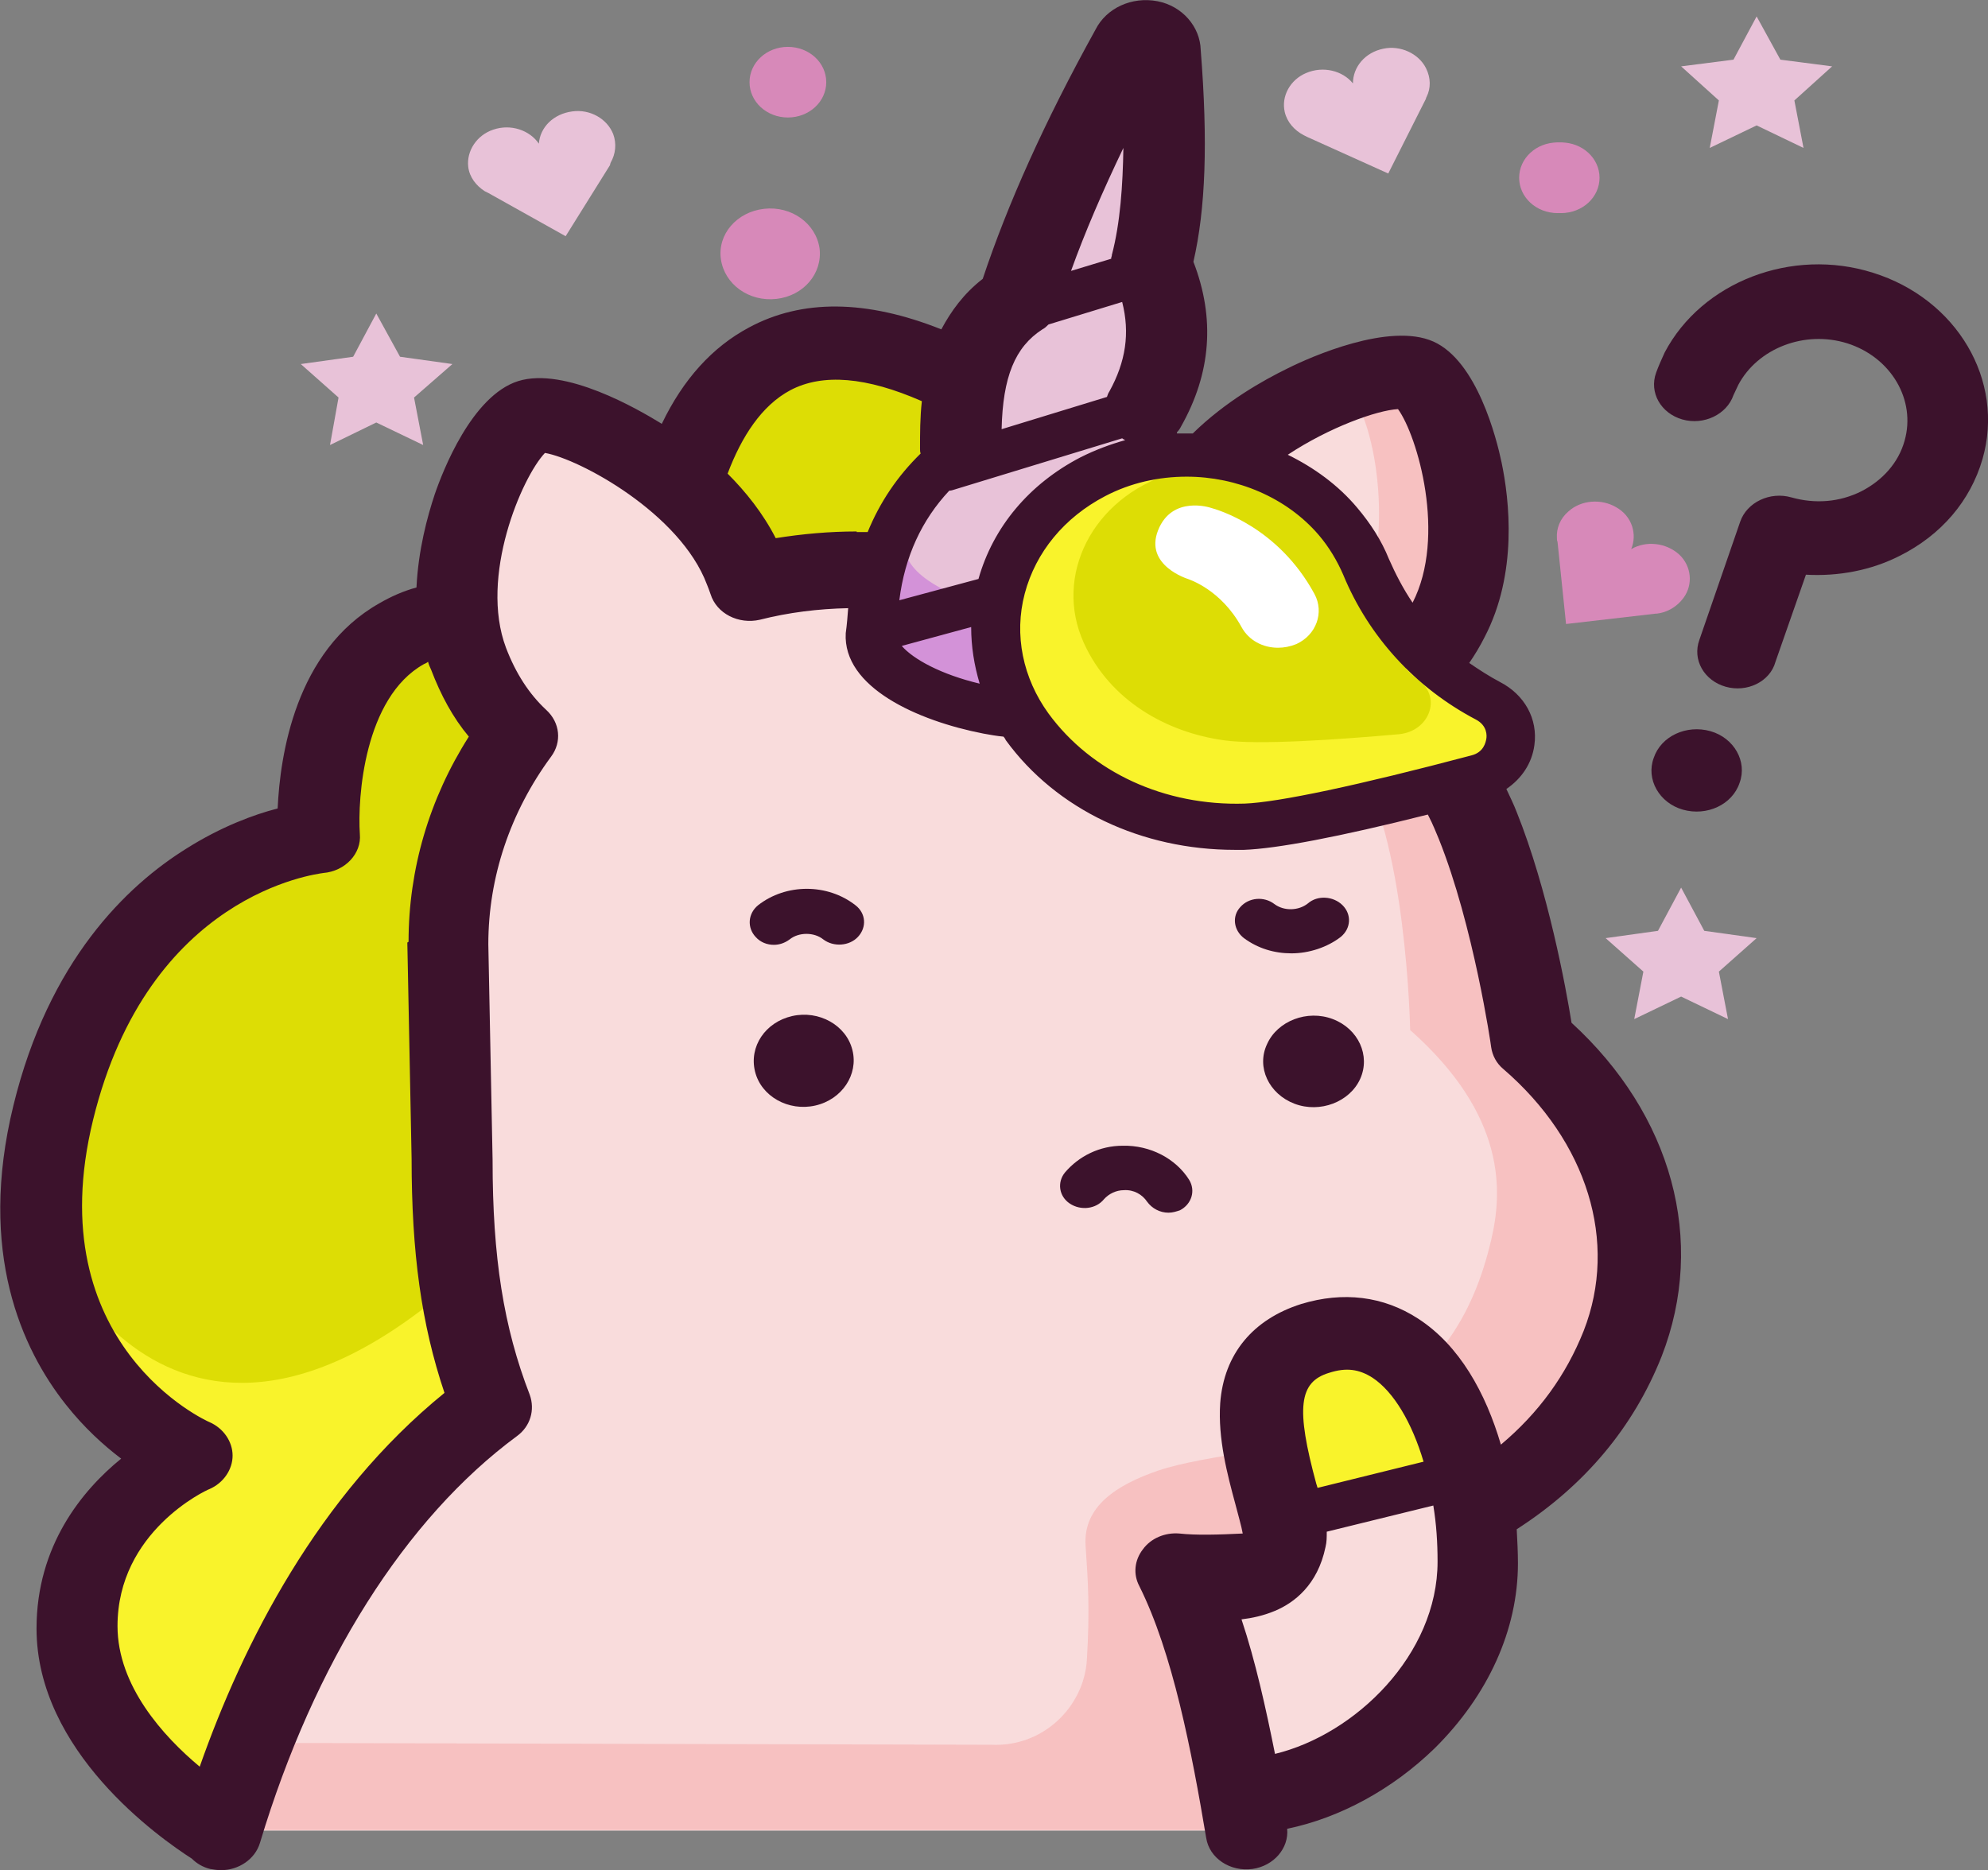 <?xml version="1.0" encoding="utf-8"?>
<!-- Generator: Adobe Illustrator 19.2.1, SVG Export Plug-In . SVG Version: 6.00 Build 0)  -->
<svg version="1.1" id="Capa_1" xmlns="http://www.w3.org/2000/svg" xmlns:xlink="http://www.w3.org/1999/xlink" x="0px" y="0px"
	 viewBox="0 0 326.5 307.2" style="enable-background:new 0 0 326.5 307.2;" xml:space="preserve">
<rect x="0" y="0" width="326.5" height="307.2" fill="#808080" stroke="none"/>
<style type="text/css">
	.st0{fill:#DDDD05;}
	.st1{fill:#F9F32B;}
	.st2{fill:#F9DCDC;}
	.st3{fill:#F7C1C1;}
	.st4{fill:#E8C2D8;}
	.st5{fill:#D392D8;}
	.st6{fill:#D789B9;}
	.st7{fill:#3C122C;}
	.st8{fill:#FFFFFF;}
</style>
<g>
	<g>
		<path class="st0" d="M36.3,300.5c0,0-23.7-13.8-23.7-33.4c0-19.7,18.8-28,18.8-28s-33.2-14.2-22.8-56.6
			c10.4-42.3,43.6-45.2,43.6-45.2s-4.1-58.6,55.9-27.1c0,0-3.8-78.7,53.5-46l-5.3,139.3L36.3,300.5z"/>
		<path class="st1" d="M31.2,239.9c0,0-28.5-13.1-24.2-39.8c3.2,12.3,29.9,57.4,83.9-6c2-2.4,21.9,43,25.1,42.7l-79.9,64.6
			c0,0-23.7-13.8-23.7-33.4S31.2,239.9,31.2,239.9L31.2,239.9z"/>
		<path class="st2" d="M36.3,300.7c7.9-26.1,22-53.4,44.5-70c-4.2-10.9-6.5-22.7-6.5-40.5l-0.7-35.5c0-12.7,4.2-24.5,11.5-34.3
			c-3.3-3.1-6.1-7.2-8.1-12.5c-6-16,5-38.3,10.5-40s29.2,9.7,35.2,25.7c0.2,0.6,0.4,1.3,0.6,1.9c5.6-1.4,11.5-2.1,17.5-2.1h41.5
			c3.1,0,6.1,0.2,8.9,0.6c0.4-3.5,1.6-7.2,3.6-11.1c7.9-15.1,32.7-23.8,37.9-21.5c5.1,2.3,13.2,25.3,5.2,40.4
			c-2.6,5-5.9,8.8-9.6,11.5c7.3,7.6,12.1,15.8,14.6,22.1c6,15,9,35.5,9,35.5c16.2,13.9,21.3,33,14.9,49.5
			c-5.3,13.7-15.9,23.7-29.9,30.3c-12.3,5.8-32.4,7.9-43.3,7c6.1,12.2,9.3,29.9,11.5,43H36.3L36.3,300.7z"/>
		<path class="st3" d="M252.6,165.7c0,0-0.9-29.5-11.1-42.4c-4.2-5.4,3.4-12.7-5.9-18.2c2.7-3.5,4.8-8,5.8-13.4
			c3.1-16.5-3.8-35.3-9.4-36.1c-2.5-0.4-8.1,2.3-13.9,6.8c0.4,0,0.8,0,1.1,0c5,1,9.6,18.4,6,33.2c-1.2,4.9-3.3,8.9-5.9,11.9
			c8.1,5.3-0.5,12.3,3.1,17.3c8.6,12.1,9.2,44.4,9.2,44.4c15.8,14,15.2,26.5,13.3,34.5c-3,12.8-9.1,22.1-22.2,29.5
			c-9.3,5.2-24.1,5.5-32.6,8.4c-6.6,2.3-12.3,5.8-11.8,12.4c0.4,5.9,0.7,10.4,0.2,18.7c-0.5,7.7-7.2,14.3-15.7,13.9l-117.6-0.3
			c-4.4,6.8-4,6.3-7.3,14.3h168.6c0-12.9-2.2-24-8.5-43.1l1.7-0.7c10.8-1.9,39.9-6.7,50.1-15.3c11.6-9.8,17.2-19.9,19.9-34.2
			C272,194.6,271.2,182.5,252.6,165.7L252.6,165.7z"/>
		<path class="st4" d="M143.2,103.6c0-0.3,0.1-0.5,0.1-0.8c0.4-10.6,4-19.9,12.1-27c0.2-11.9,3.7-21.2,11.9-26.7
			c4.2-13.2,10.6-27.2,18.7-41.9c1-2.3,4.7-1.5,4.6,0.9c1,13.2,1.1,25.5-1.5,35.1c3.5,7.8,3.5,15.7-1,23.7
			c2.8,7.9,2.9,16.2-1.1,24.8c4.2,8.3,1.1,15.9-0.1,19.5C182.3,123.5,142.2,115.7,143.2,103.6L143.2,103.6z"/>
		<path class="st5" d="M143.2,103.6c0-0.3,0.1-0.5,0.1-0.8c0.3-7.6,2.2-14.4,6.1-20.3c-0.4,1.9-0.6,4-0.7,6.1
			c-0.1,0.2-0.1,0.5-0.1,0.7c-0.9,10.3,34.4,16.9,38.6,6.6c0.2-0.6,0.5-1.3,0.7-2.1c2.9,7.6,0.1,14.3-0.9,17.6
			C182.3,123.5,142.2,115.7,143.2,103.6L143.2,103.6z"/>
		<path class="st0" d="M244.3,115.1c-9.3-4.9-16.2-12.8-20-21.9c-1.1-2.6-2.6-5.1-4.6-7.5c-9.5-11.2-26.8-14.4-40.3-7.4
			c-16.1,8.3-20.7,27.2-10.6,40.9c8.7,11.8,22.7,16.8,35.7,16.4c7.5-0.2,25-4.5,38.2-8C249.1,126,250.1,118.1,244.3,115.1
			L244.3,115.1z"/>
		<path class="st1" d="M244.3,115.1c-4.3-2.3-8.2-5.2-11.4-8.6c-0.6,1.2-1.3,2.3-2,3.4c0.7,0.7,1.4,1.3,2.2,1.9
			c3.7,2.9,1.6,8.3-3.3,8.8c-10.1,0.9-23.3,1.8-28.8,1c-9.4-1.3-18.7-6.5-23-16c-5-11,1.4-23.8,14.3-27.8c0.8-0.2,1.6-0.4,2.4-0.6
			c-0.6-0.8-1.1-1.6-1.5-2.5c-4.7,0.2-9.4,1.4-13.8,3.7c-16.1,8.3-20.7,27.2-10.6,40.9c8.7,11.8,22.7,16.8,35.7,16.4
			c7.5-0.2,25-4.5,38.2-8C249.1,126,250.1,118.1,244.3,115.1L244.3,115.1z"/>
		<path class="st2" d="M242.7,256.5c0,20.8-18.9,36.4-37.3,36.4c0.5-2.7-5.9-26.2-6.9-28.5c-1.6-3.7,10.3-0.4,12.6-11.4
			c1.1-5.6-12-28,5.1-33.3C233.2,214.4,242.7,235.7,242.7,256.5z"/>
		<path class="st1" d="M241.1,241.9c-3.4-14.8-12-26.3-25-22.2c-14.1,4.4-7.5,20.5-5.5,29.1C220.8,246.5,231.1,244.6,241.1,241.9
			L241.1,241.9z"/>
		<g>
			<path class="st6" d="M125.5,34.3c4.5-0.5,8.5,2.4,9.1,6.5c0.5,4.1-2.6,7.8-7.1,8.3s-8.5-2.4-9.1-6.5
				C117.8,38.5,121,34.8,125.5,34.3z"/>
			<path class="st6" d="M262.7,29.2c0,3.2-2.8,5.8-6.3,5.8s-6.3-2.6-6.3-5.8s2.8-5.8,6.3-5.8C259.9,23.4,262.7,26,262.7,29.2z"/>
			<path class="st6" d="M262.1,29.2c0,3.2-2.8,5.8-6.3,5.8s-6.3-2.6-6.3-5.8s2.8-5.8,6.3-5.8C259.3,23.4,262.1,26,262.1,29.2z"/>
			<path class="st6" d="M135.7,13.5c0,3.2-2.8,5.8-6.3,5.8s-6.3-2.6-6.3-5.8s2.8-5.8,6.3-5.8C132.9,7.7,135.7,10.3,135.7,13.5z"/>
		</g>
	</g>
	<g>
		<g>
			<path class="st7" d="M208.1,171.5c1.7-3.8,6.6-5.7,10.8-4.1c4.2,1.6,6.2,6,4.5,9.8s-6.6,5.7-10.8,4.1S206.3,175.3,208.1,171.5z"
				/>
			<path class="st7" d="M130.1,166.9c4.4-1,8.9,1.5,9.9,5.6c1,4-1.7,8.1-6.1,9.1c-4.4,1-8.9-1.5-9.9-5.6S125.7,167.9,130.1,166.9z"
				/>
			<path class="st7" d="M191.9,199.2c-1.4,0-2.7-0.7-3.5-1.8c-0.8-1.2-2.2-2-3.8-1.9c-1.3,0-2.5,0.6-3.3,1.5
				c-1.3,1.6-3.8,1.9-5.6,0.7s-2.1-3.5-0.8-5.1c2.3-2.7,5.7-4.4,9.5-4.4c4.5-0.1,8.7,2.1,10.9,5.6c1.1,1.8,0.4,4-1.5,5
				C193.2,199,192.6,199.2,191.9,199.2L191.9,199.2z"/>
			<path class="st7" d="M258.1,168c-0.9-5.7-3.9-21.9-9-34.6c-0.5-1.3-1.1-2.5-1.7-3.8c2.5-1.7,4.2-4.2,4.6-7.2
				c0.6-4.3-1.6-8.3-5.7-10.4l0,0c-1.7-0.9-3.4-2-5-3.1c0.9-1.3,1.8-2.8,2.5-4.2c5.5-10.5,4.1-22.6,2.8-28.8
				c-0.8-3.8-4-16.6-11.2-19.8s-20.1,2.5-23.9,4.4c-4.1,2-10.3,5.5-15.6,10.7c-0.9,0-1.8,0-2.6,0c0-0.1,0-0.1,0-0.2
				c0.3-0.3,0.5-0.6,0.7-1c4.9-8.7,5.6-17.7,2-27c2-8.7,2.4-19.6,1.2-34.8c-0.1-3.8-3-7.2-7.1-8c-4.2-0.8-8.4,1.1-10.2,4.7
				c-8.4,15.2-14.4,28.6-18.5,40.9c-3.1,2.4-5.2,5.3-6.8,8.3c-12.3-4.9-22.9-5-31.6-0.3c-6,3.2-10.8,8.5-14.3,15.8
				c-0.1,0-0.2-0.1-0.2-0.1c-3.6-2.2-15.7-9.3-23.4-6.9C77.5,65,72.7,77.4,71.4,81.2c-1.2,3.6-2.7,9.1-3,15.3
				c-2.2,0.6-4.2,1.5-6.1,2.6c-13.8,7.8-16.3,25-16.7,33.7c-3.9,1-9.3,3-15,6.6c-9.8,6.1-22.6,18.4-28.4,42.2
				c-5.9,24.1,1.4,40,8.6,49.1c3,3.8,6.2,6.7,9.1,8.9C13.5,244.8,6,253.9,6,267.5c0,20.2,20.2,34.4,25.5,37.8c0.8,0.8,1.8,1.4,3,1.7
				c0.6,0.1,1.2,0.2,1.8,0.2c2.9,0,5.6-1.8,6.4-4.5c8.9-29.6,23.9-53.3,42.2-66.8c2.2-1.6,3-4.3,2.1-6.8
				c-4.3-11.1-6.1-22.6-6.1-38.5v-0.1l-0.7-35.4c0-11,3.6-21.7,10.3-30.8c1.8-2.4,1.5-5.6-0.8-7.7c-2.8-2.6-5-6-6.6-10.2
				c-4.4-11.7,2.6-28,6.4-32c5.7,1,22.2,9.9,26.6,21.6c0.2,0.5,0.4,1,0.6,1.6c1,3.2,4.6,5,8.1,4.2c4.7-1.2,9.6-1.8,14.5-1.9
				c-0.1,1.3-0.2,2.7-0.4,4.1c-0.5,8.9,11.8,14.4,22.6,16.5c1.1,0.2,2.2,0.4,3.3,0.5c0.2,0.2,0.3,0.4,0.4,0.6
				c8.3,11.4,22.3,18,37.6,18c0.5,0,1,0,1.5,0c5.4-0.2,15.5-2.1,30.2-5.8c0.9,1.7,1.4,3.1,1.8,4c5.7,14.2,8.6,34,8.6,34.2
				c0.2,1.4,0.9,2.7,2,3.6c13.8,11.9,18.9,28.4,13.2,43c-2.9,7.3-7.4,13.5-13.6,18.7c-2.5-8.5-6.8-16.3-13.6-20.7
				c-5.7-3.7-12.3-4.5-19.2-2.4c-7.9,2.5-12.7,8.2-13.3,16.3c-0.4,5.8,1.2,11.8,2.5,16.6c0.4,1.6,1,3.6,1.2,4.8
				c-4,0.2-7.7,0.3-10.4,0c-2.4-0.2-4.7,0.8-6,2.6c-1.4,1.8-1.6,4.1-0.6,6c5.5,11,8.6,27.1,11,41.4c0.5,3.3,3.9,5.6,7.6,5.1
				c3.5-0.5,6-3.4,5.7-6.6c8.7-1.8,17.3-6.5,24.2-13.2c8.8-8.7,13.7-19.5,13.7-30.4c0-1.8-0.1-3.7-0.2-5.6
				c11.2-7.2,19.2-16.8,23.8-28.4C280.3,203.8,274.6,183.1,258.1,168L258.1,168z M66.9,154.9l0.7,35.4c0,15.5,1.6,27.2,5.4,38.5
				c-20.8,16.9-33.1,41.2-40.2,61.4c-6-5-13.5-13.3-13.5-23.1c0-15.5,14.5-22.3,15.1-22.5c2.3-1,3.8-3.2,3.8-5.5s-1.5-4.5-3.8-5.5
				c-0.3-0.1-28.2-12.6-19.1-49.7s36.6-40.3,37.8-40.5c3.6-0.3,6.3-3.2,6-6.4c-0.4-5.9,0.7-22.4,10.5-27.9c0.2-0.1,0.5-0.2,0.7-0.4
				c0.1,0.4,0.3,0.9,0.5,1.3c1.6,4.2,3.6,7.9,6.2,11c-6.5,10.2-9.9,21.8-9.9,33.7C66.9,154.8,66.9,154.8,66.9,154.9L66.9,154.9z
				 M229.6,67.2c3.2,4.4,8,20.9,2.4,31.8c-1.5-2.2-2.8-4.7-3.9-7.2c-1.2-3-3-5.8-5.2-8.4c-3.1-3.7-7.1-6.6-11.4-8.7
				C218.3,70.2,226.1,67.4,229.6,67.2L229.6,67.2z M184.5,24.3c-0.1,6.1-0.5,12.3-1.9,17.6V42c0,0.1-0.1,0.2-0.1,0.4v0.1l-6.6,2
				C178.2,38.1,181.1,31.4,184.5,24.3L184.5,24.3z M171.2,54.1c0.4-0.2,0.7-0.5,1-0.8l12.1-3.7c1.3,5.1,0.6,9.8-2.1,14.7
				c-0.2,0.3-0.3,0.6-0.4,0.9l-17.3,5.3C164.7,61.9,166.7,57,171.2,54.1L171.2,54.1z M140.7,87.3c-4.5,0-8.9,0.4-13.3,1.1
				c-2.1-4.1-4.9-7.6-7.9-10.6c2.3-6.1,5.6-11.2,10.3-13.7c5.3-2.8,12.5-2.2,21.6,1.8c-0.3,2.7-0.3,5.3-0.3,7.8c0,0.3,0,0.5,0.1,0.8
				c-3.8,3.7-6.7,8-8.7,12.9h-1.8V87.3z M155.9,80.6c0.3,0,0.6-0.1,0.9-0.2l27.5-8.4c0.1,0.1,0.3,0.2,0.5,0.3
				c-2.5,0.7-4.9,1.6-7.3,2.8c-8.5,4.4-14.4,11.5-16.8,20l-13,3.5C148.6,91.4,151.4,85.4,155.9,80.6L155.9,80.6z M148.1,106.1
				l11.4-3.1c0,3.2,0.5,6.3,1.4,9.3C154.6,110.8,150,108.3,148.1,106.1z M204.4,132c-13.1,0.4-25.1-5.1-32.2-14.8
				c-4.2-5.8-5.7-12.9-3.9-19.7c1.8-6.8,6.5-12.5,13.2-16c4.2-2.2,8.8-3.2,13.4-3.2c8.2,0,16.4,3.4,21.7,9.6c1.7,2,3,4.2,4,6.5
				c4.2,10.2,11.9,18.6,21.8,23.8c1.9,1,1.8,2.7,1.7,3.2s-0.4,2.2-2.5,2.7C223.1,129,209.9,131.8,204.4,132L204.4,132z M218.3,225.5
				c2.8-0.9,4.9-0.6,7.1,0.8c3.5,2.3,6.5,7.4,8.4,13.8l-17.4,4.3c-0.1-0.2-0.1-0.4-0.2-0.6C212.8,231.3,213.3,227,218.3,225.5
				L218.3,225.5z M209.4,288.1c-1.5-7.5-3.2-15.2-5.5-22.1c1.7-0.2,3.6-0.6,5.5-1.4c3.1-1.3,7-4.2,8.3-10.5c0.2-0.8,0.2-1.6,0.2-2.5
				l17.5-4.3c0.5,3,0.7,6.1,0.7,9.2C236.1,271.8,222.6,284.9,209.4,288.1L209.4,288.1z"/>
			<path class="st7" d="M280.9,120.1c3.9,1.1,6.1,5,4.8,8.5c-1.2,3.6-5.4,5.5-9.3,4.4s-6.1-5-4.8-8.5
				C272.8,120.9,277,119,280.9,120.1z"/>
			<path class="st7" d="M283.4,112.8c-3.5-1-5.5-4.4-4.3-7.7l6.7-19.4c1.1-3.2,4.9-5,8.4-4c3.9,1.1,7.9,0.8,11.5-1
				c3.5-1.8,6.1-4.7,7.1-8.3c1.9-6.7-2.2-13.7-9.4-16c-7-2.2-14.7,0.8-17.9,6.8c-0.3,0.6-0.5,1.1-0.8,1.7c-1.1,3.2-4.9,5-8.4,4
				s-5.5-4.4-4.3-7.7c0.4-1.1,0.9-2.2,1.4-3.3c6.1-11.6,20.9-17.3,34.2-13.1c13.8,4.3,21.7,17.7,18,30.6c-2,6.9-6.8,12.5-13.6,15.9
				c-4.7,2.4-10.1,3.4-15.4,3.1l-5,14.3C290.7,112,286.9,113.8,283.4,112.8L283.4,112.8z"/>
			<path class="st7" d="M127.1,155.2c-1.1,0-2.2-0.4-3-1.3c-1.4-1.5-1.3-3.8,0.4-5.2c4.6-3.6,11.4-3.6,16,0c1.7,1.3,1.9,3.6,0.4,5.2
				c-1.4,1.5-4,1.7-5.7,0.4c-1.5-1.2-4-1.2-5.5,0C128.9,154.9,128,155.2,127.1,155.2L127.1,155.2z"/>
			<path class="st7" d="M212.1,156.6c-2.8,0-5.5-0.8-7.8-2.5c-1.7-1.3-2-3.6-0.6-5.1c1.4-1.6,3.9-1.8,5.6-0.5c1.6,1.2,4,1.1,5.5-0.1
				c1.6-1.4,4.2-1.2,5.7,0.3s1.4,3.8-0.3,5.2C218,155.6,215,156.6,212.1,156.6z"/>
		</g>
		<path class="st8" d="M209.9,106.4c-2.5,0-4.8-1.2-6-3.4c-3.4-6.2-8.6-7.8-8.8-7.9c0,0-7.2-2.2-4.9-8s8.6-3.7,8.6-3.7
			c1.1,0.3,11.1,3.1,17.1,14.2c1.6,3,0.3,6.7-3,8.2C211.9,106.2,210.9,106.4,209.9,106.4L209.9,106.4z"/>
	</g>
</g>
<polygon class="st4" points="276.1,145.8 279.9,152.9 288.5,154.1 282.3,159.6 283.8,167.4 276.1,163.7 268.4,167.4 269.9,159.6 
	263.7,154.1 272.3,152.9 "/>
<polygon class="st4" points="61.8,51.5 65.7,58.6 74.3,59.8 68,65.3 69.5,73.1 61.8,69.4 54.2,73.1 55.6,65.3 49.4,59.8 58,58.6 "/>
<polygon class="st4" points="288.5,2.7 292.4,9.8 300.9,10.9 294.7,16.5 296.2,24.3 288.5,20.6 280.8,24.3 282.3,16.5 276.1,10.9 
	284.7,9.8 "/>
<path class="st6" d="M272.1,100.8c1.7-0.2,3.3-1.1,4.4-2.6c1.6-2.2,1.3-5.2-0.7-7.1c-2.2-2-5.5-2.3-7.9-0.9c1-2.4,0.2-5.4-2.5-6.9
	c-2.4-1.4-5.7-1.2-7.8,0.7c-1.4,1.2-2,2.8-1.9,4.4l0,0l0,0c0,0.2,0,0.4,0.1,0.6l1.4,13.5l14.7-1.7H272.1L272.1,100.8L272.1,100.8z"
	/>
<path class="st4" d="M100.3,26.7c0.8-1.4,1-3.1,0.4-4.7c-1-2.5-3.8-4.1-6.7-3.7c-3.1,0.4-5.3,2.6-5.5,5.3c-1.5-2.2-4.6-3.3-7.5-2.3
	c-2.7,0.9-4.4,3.5-4.1,6.1c0.2,1.7,1.3,3.1,2.7,4l0,0l0,0c0.2,0.1,0.4,0.2,0.6,0.3l12.7,7.1l7.3-11.7c0,0,0,0,0-0.1L100.3,26.7
	L100.3,26.7z"/>
<path class="st4" d="M234.3,15.9c0.7-1.4,0.7-3.1-0.1-4.7c-1.2-2.4-4.2-3.8-7-3.2c-3,0.6-5,3-5,5.7c-1.7-2.1-4.9-2.9-7.7-1.7
	c-2.6,1.1-4.1,3.8-3.5,6.4c0.4,1.7,1.6,3,3.1,3.8l0,0l0,0c0.2,0.1,0.4,0.2,0.6,0.3l13.3,6l6.2-12.3v-0.1L234.3,15.9L234.3,15.9z"/>
</svg>
